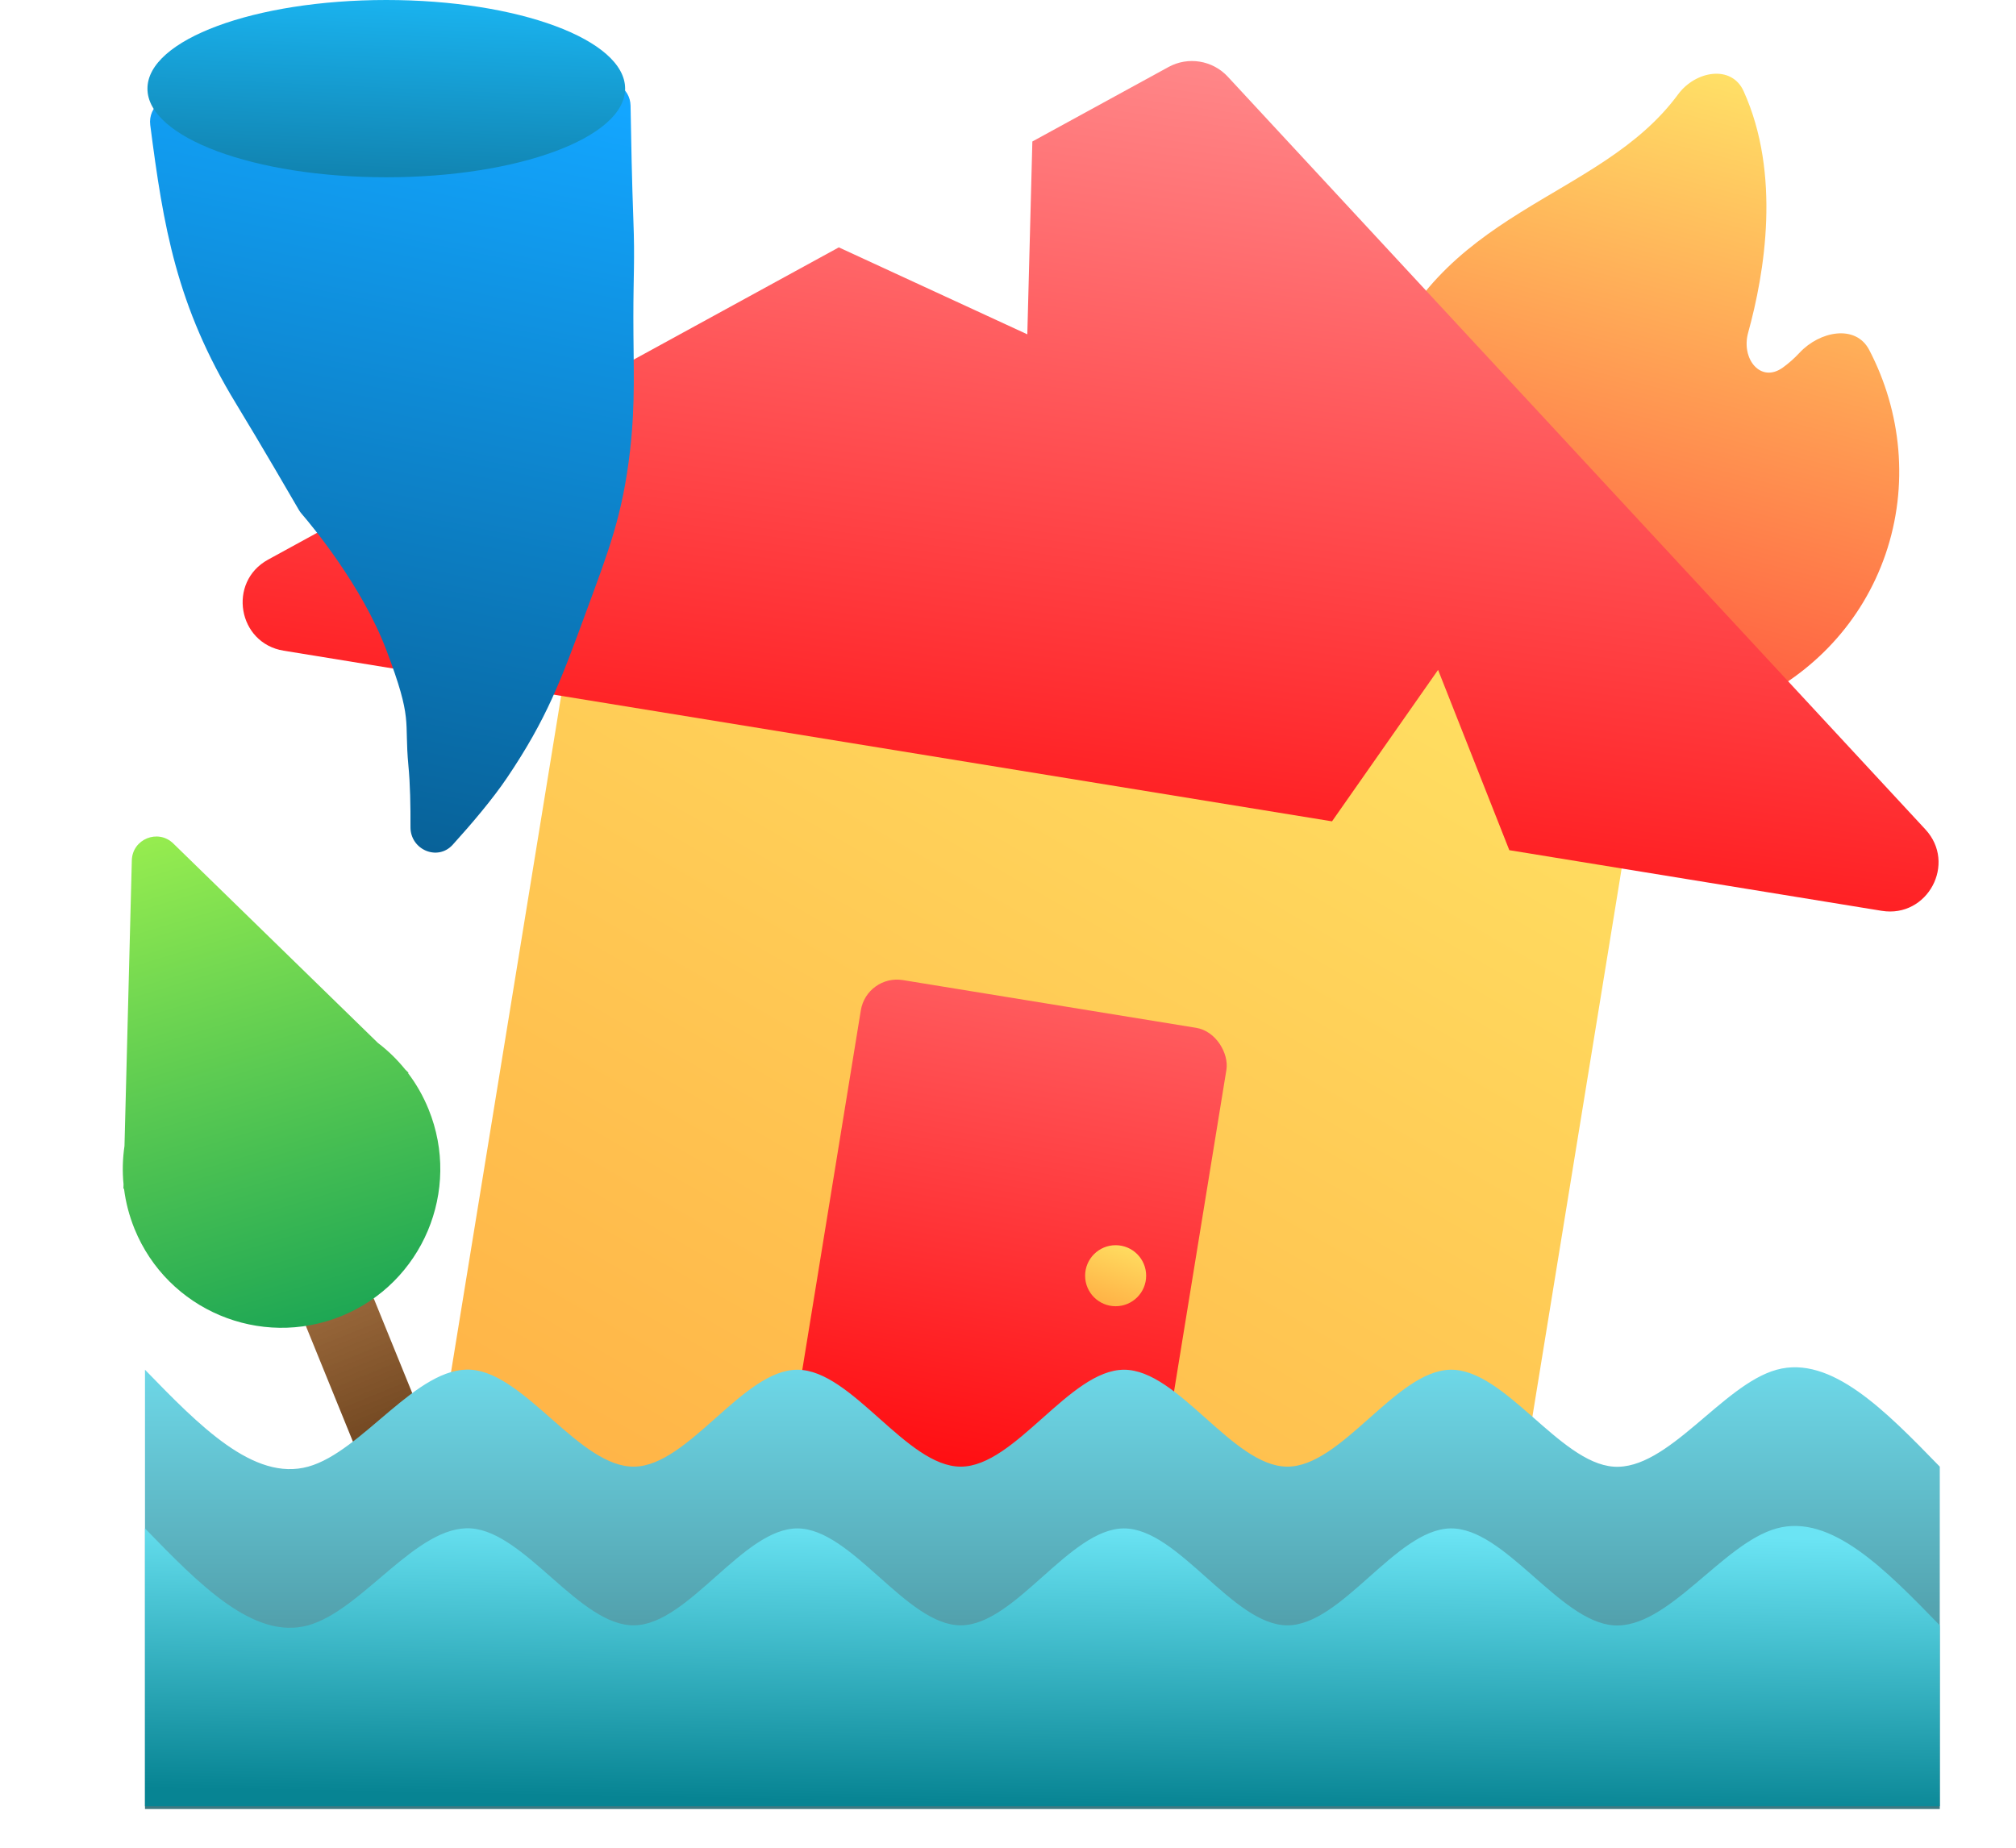 <svg width="36" height="33" viewBox="0 0 36 33" fill="none" xmlns="http://www.w3.org/2000/svg">
<rect x="10.507" y="9.438" width="19.187" height="19.921" rx="0.654" transform="rotate(9.246 10.507 9.438)" fill="url(#paint0_linear_1328_9643)"/>
<rect x="15.477" y="17.399" width="6.614" height="12.862" rx="0.654" transform="rotate(9.246 15.477 17.399)" fill="url(#paint1_linear_1328_9643)"/>
<rect x="5.306" y="23.298" width="1.308" height="5.015" rx="0.436" transform="rotate(-22.132 5.306 23.298)" fill="url(#paint2_linear_1328_9643)"/>
<path fill-rule="evenodd" clip-rule="evenodd" d="M6.748 18.626L3.094 15.064C2.822 14.799 2.364 14.985 2.354 15.365L2.223 20.466C2.19 20.691 2.183 20.92 2.206 21.15L2.204 21.226C2.204 21.229 2.207 21.231 2.209 21.23C2.212 21.229 2.215 21.23 2.215 21.233C2.245 21.473 2.307 21.712 2.402 21.947C2.992 23.397 4.646 24.094 6.096 23.505C7.546 22.915 8.243 21.261 7.653 19.811C7.558 19.577 7.435 19.362 7.289 19.169C7.288 19.167 7.288 19.164 7.291 19.163C7.294 19.162 7.294 19.158 7.292 19.156L7.238 19.103C7.093 18.923 6.928 18.763 6.748 18.626Z" fill="url(#paint3_linear_1328_9643)"/>
<path d="M2.589 24.463C3.56 25.463 4.531 26.462 5.503 26.194C6.474 25.926 7.445 24.392 8.416 24.463C9.387 24.535 10.359 26.213 11.33 26.194C12.301 26.175 13.272 24.458 14.243 24.463C15.215 24.469 16.186 26.195 17.157 26.194C18.128 26.193 19.1 24.465 20.071 24.463C21.042 24.462 22.013 26.189 22.985 26.194C23.956 26.199 24.927 24.483 25.898 24.463C26.869 24.444 27.841 26.122 28.812 26.194C29.783 26.266 30.754 24.731 31.726 24.463C32.697 24.196 33.668 25.195 34.639 26.194V32.309C33.668 32.309 32.697 32.309 31.726 32.309C30.754 32.309 29.783 32.309 28.812 32.309C27.841 32.309 26.869 32.309 25.898 32.309C24.927 32.309 23.956 32.309 22.985 32.309C22.013 32.309 21.042 32.309 20.071 32.309C19.1 32.309 18.128 32.309 17.157 32.309C16.186 32.309 15.215 32.309 14.243 32.309C13.272 32.309 12.301 32.309 11.33 32.309C10.359 32.309 9.387 32.309 8.416 32.309C7.445 32.309 6.474 32.309 5.503 32.309C4.531 32.309 3.56 32.309 2.589 32.309V24.463Z" fill="url(#paint4_linear_1328_9643)"/>
<path d="M2.589 27.297C3.56 28.297 4.531 29.296 5.503 29.028C6.474 28.76 7.445 27.226 8.416 27.297C9.387 27.369 10.359 29.047 11.33 29.028C12.301 29.009 13.272 27.293 14.243 27.297C15.215 27.303 16.186 29.029 17.157 29.028C18.128 29.027 19.1 27.299 20.071 27.297C21.042 27.297 22.013 29.023 22.985 29.028C23.956 29.033 24.927 27.317 25.898 27.297C26.869 27.278 27.841 28.956 28.812 29.028C29.783 29.1 30.754 27.565 31.726 27.297C32.697 27.03 33.668 28.029 34.639 29.028V32.259C33.668 32.259 32.697 32.259 31.726 32.259C30.754 32.259 29.783 32.259 28.812 32.259C27.841 32.259 26.869 32.259 25.898 32.259C24.927 32.259 23.956 32.259 22.985 32.259C22.013 32.259 21.042 32.259 20.071 32.259C19.1 32.259 18.128 32.259 17.157 32.259C16.186 32.259 15.215 32.259 14.243 32.259C13.272 32.259 12.301 32.259 11.33 32.259C10.359 32.259 9.387 32.259 8.416 32.259C7.445 32.259 6.474 32.259 5.503 32.259C4.531 32.259 3.56 32.259 2.589 32.259V27.297Z" fill="url(#paint5_linear_1328_9643)"/>
<path d="M29.966 1.685C30.276 1.264 30.921 1.151 31.136 1.628C31.807 3.111 31.512 4.874 31.217 5.941C31.087 6.411 31.442 6.85 31.837 6.564C31.937 6.492 32.038 6.404 32.137 6.298C32.494 5.915 33.137 5.786 33.379 6.25C33.953 7.35 34.092 8.67 33.669 9.902C32.837 12.32 30.131 13.581 27.623 12.719C25.116 11.857 23.757 9.198 24.588 6.78C25.65 3.693 28.543 3.617 29.966 1.685Z" fill="url(#paint6_linear_1328_9643)"/>
<path fill-rule="evenodd" clip-rule="evenodd" d="M4.787 9.995L14.979 4.418L18.345 5.971L18.435 2.527L20.866 1.197C21.216 1.005 21.652 1.076 21.924 1.369L34.382 14.813C34.946 15.422 34.421 16.4 33.602 16.267L26.952 15.184L25.68 11.964L23.786 14.669L5.065 11.621C4.246 11.488 4.059 10.394 4.787 9.995Z" fill="url(#paint7_linear_1328_9643)"/>
<circle cx="19.922" cy="22.784" r="0.545" fill="url(#paint8_linear_1328_9643)"/>
<path d="M3.286 1.756C2.971 1.644 2.64 1.901 2.683 2.233C2.917 4.043 3.148 5.46 4.216 7.211C4.648 7.92 5.219 8.903 5.337 9.107C5.352 9.133 5.368 9.156 5.388 9.178C5.561 9.379 6.462 10.457 6.898 11.607C7.381 12.882 7.214 12.839 7.293 13.674C7.325 14.002 7.332 14.401 7.33 14.771C7.327 15.174 7.813 15.386 8.084 15.087C8.42 14.716 8.793 14.277 9.052 13.894C9.763 12.841 10.018 12.149 10.455 10.959L10.459 10.948C10.864 9.845 11.117 9.213 11.251 8.046C11.35 7.176 11.31 6.544 11.31 5.669C11.31 4.906 11.338 4.65 11.31 3.924C11.286 3.29 11.269 2.458 11.26 1.888C11.255 1.575 10.933 1.366 10.642 1.482C7.699 2.652 5.892 2.677 3.286 1.756Z" fill="url(#paint9_linear_1328_9643)"/>
<ellipse cx="6.898" cy="1.583" rx="4.265" ry="1.583" fill="url(#paint10_linear_1328_9643)"/>
<defs>
<linearGradient id="paint0_linear_1328_9643" x1="18.191" y1="36.301" x2="30.348" y2="4.103" gradientUnits="userSpaceOnUse">
<stop stop-color="#FFA43D"/>
<stop offset="1" stop-color="#FFEC6A"/>
</linearGradient>
<linearGradient id="paint1_linear_1328_9643" x1="19.671" y1="27.457" x2="20.195" y2="6.178" gradientUnits="userSpaceOnUse">
<stop stop-color="#FF0004"/>
<stop offset="1" stop-color="#FFC0C1"/>
</linearGradient>
<linearGradient id="paint2_linear_1328_9643" x1="5.96" y1="23.298" x2="5.96" y2="28.313" gradientUnits="userSpaceOnUse">
<stop stop-color="#83450D" stop-opacity="0.8"/>
<stop offset="1" stop-color="#4A280A"/>
</linearGradient>
<linearGradient id="paint3_linear_1328_9643" x1="6.104" y1="23.524" x2="3.295" y2="14.15" gradientUnits="userSpaceOnUse">
<stop stop-color="#1EA754"/>
<stop offset="1" stop-color="#9EF14F"/>
</linearGradient>
<linearGradient id="paint4_linear_1328_9643" x1="20.759" y1="24.419" x2="20.759" y2="32.269" gradientUnits="userSpaceOnUse">
<stop stop-color="#6ED8E8"/>
<stop offset="1" stop-color="#3E7982"/>
</linearGradient>
<linearGradient id="paint5_linear_1328_9643" x1="20.381" y1="27.253" x2="20.286" y2="32.269" gradientUnits="userSpaceOnUse">
<stop stop-color="#6BE4F4"/>
<stop offset="1" stop-color="#078493"/>
</linearGradient>
<linearGradient id="paint6_linear_1328_9643" x1="27.614" y1="12.745" x2="30.84" y2="0.315" gradientUnits="userSpaceOnUse">
<stop stop-color="#FF503D"/>
<stop offset="1" stop-color="#FFEC6A"/>
</linearGradient>
<linearGradient id="paint7_linear_1328_9643" x1="20.454" y1="18.599" x2="24.028" y2="-6.003" gradientUnits="userSpaceOnUse">
<stop stop-color="#FF0004"/>
<stop offset="1" stop-color="#FFC0C1"/>
</linearGradient>
<linearGradient id="paint8_linear_1328_9643" x1="19.814" y1="23.709" x2="20.46" y2="21.931" gradientUnits="userSpaceOnUse">
<stop stop-color="#FFA43D"/>
<stop offset="1" stop-color="#FFEC6A"/>
</linearGradient>
<linearGradient id="paint9_linear_1328_9643" x1="7.43" y1="1.231" x2="4.567" y2="15.371" gradientUnits="userSpaceOnUse">
<stop stop-color="#13A6FF"/>
<stop offset="1" stop-color="#075E93"/>
</linearGradient>
<linearGradient id="paint10_linear_1328_9643" x1="7.368" y1="3.96436e-09" x2="7.226" y2="3.167" gradientUnits="userSpaceOnUse">
<stop stop-color="#1AB3EF"/>
<stop offset="1" stop-color="#1184B1"/>
</linearGradient>
</defs>
</svg>
